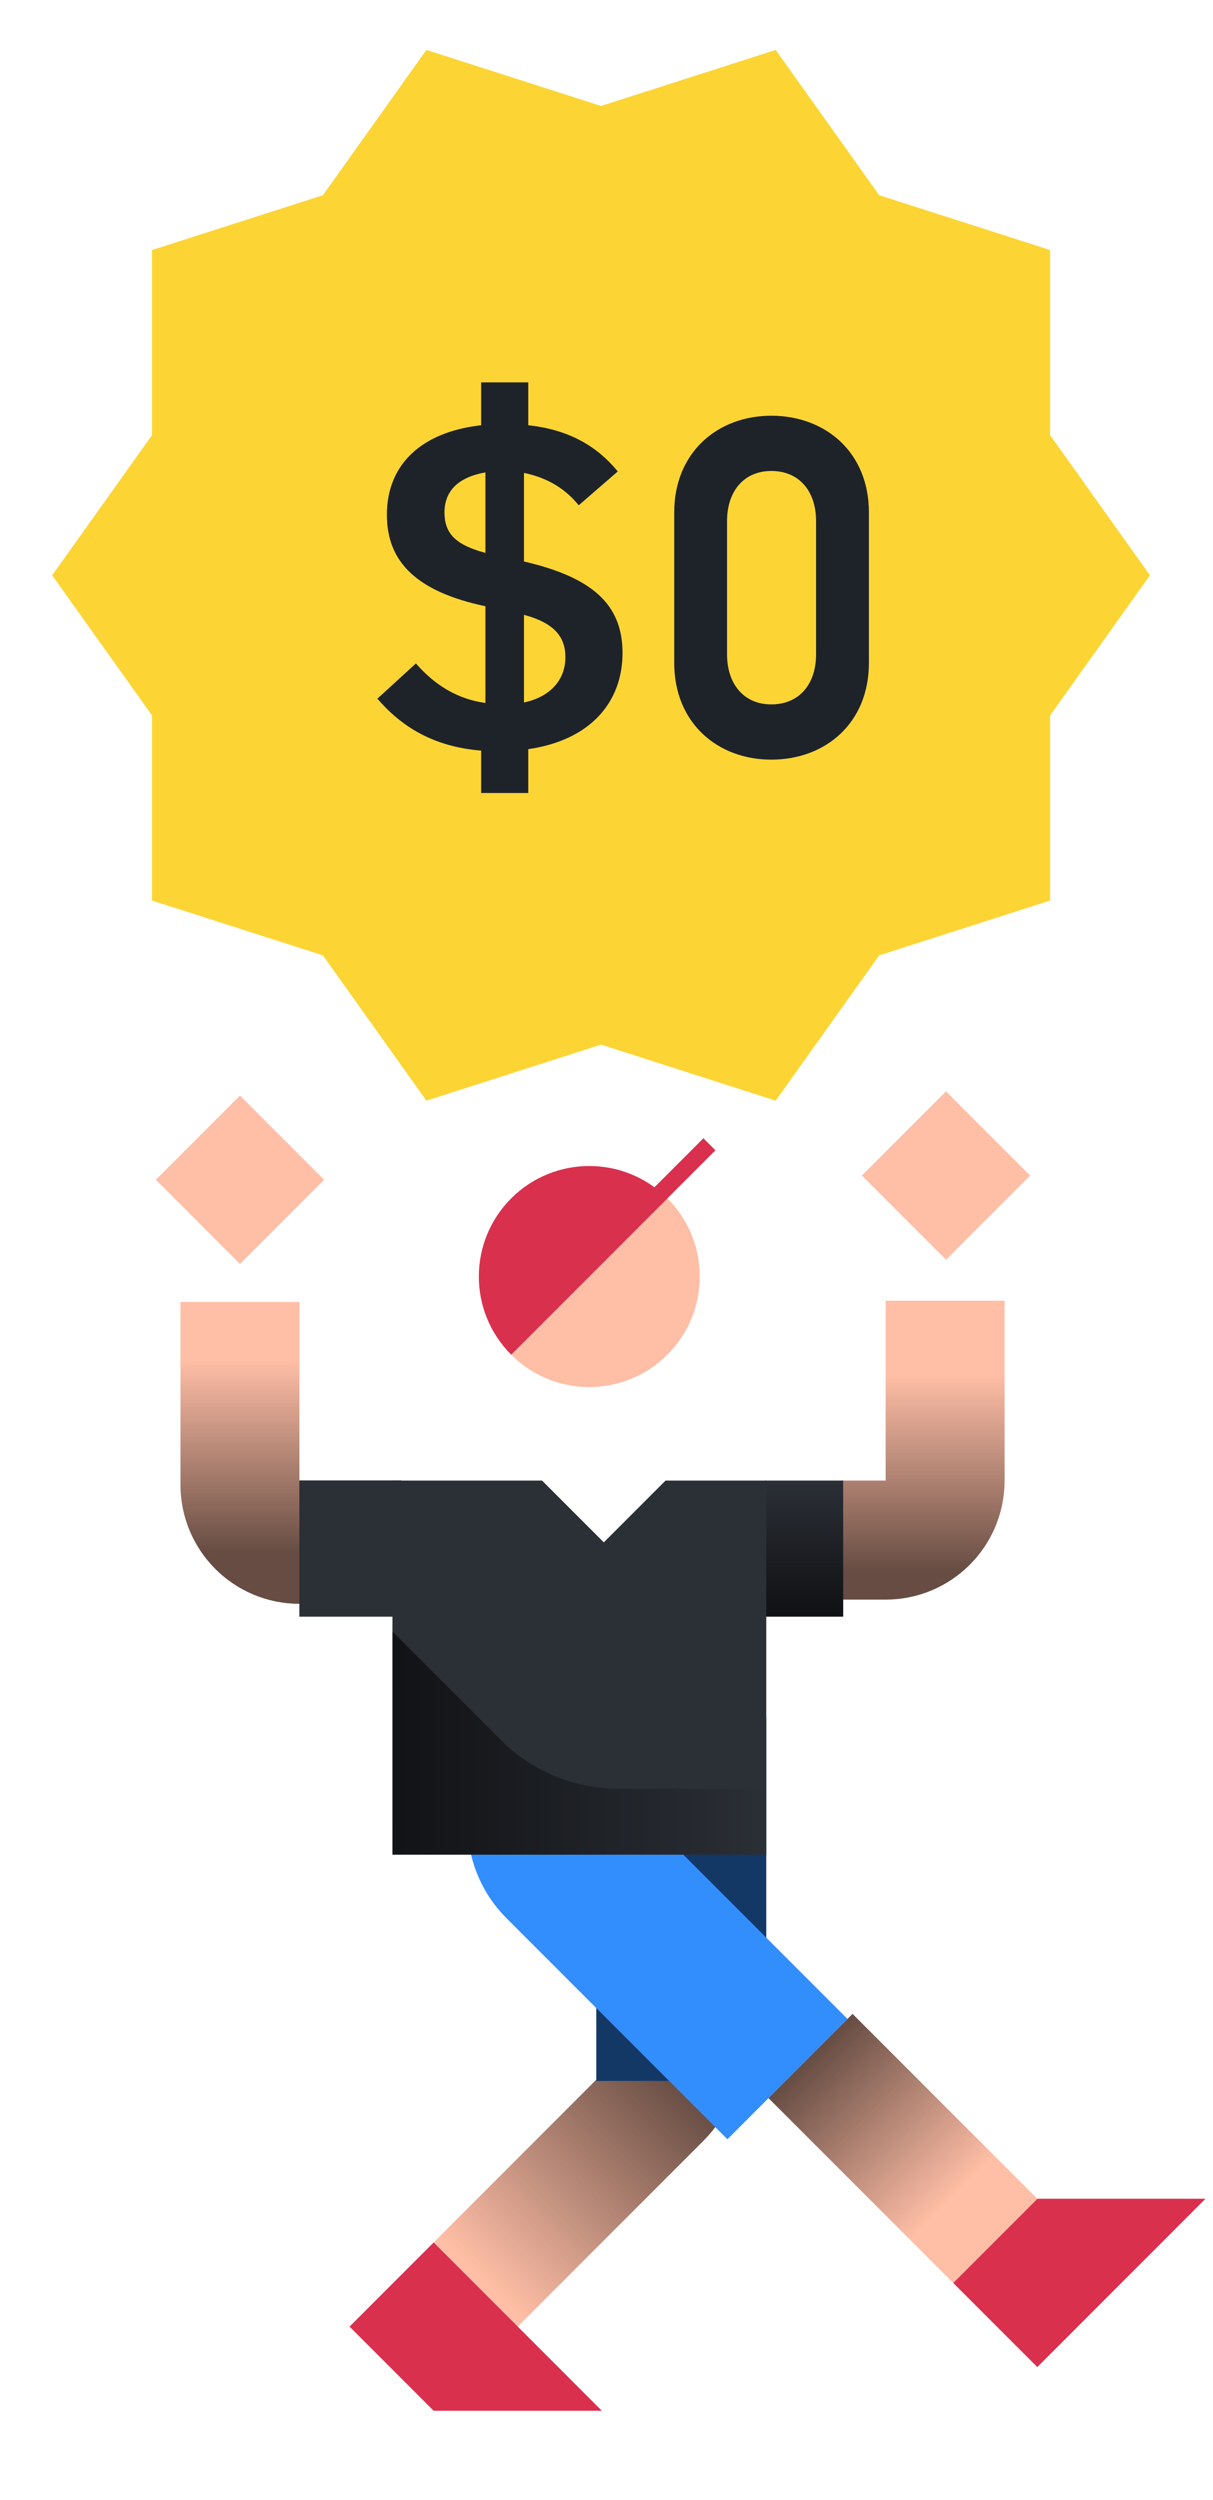 <svg width="151" height="311" viewBox="0 0 151 311" fill="none" xmlns="http://www.w3.org/2000/svg">
<path d="M118.659 283.995L129.129 273.525L139.599 273.525L150.068 273.525L139.599 283.995L129.129 294.465L118.659 283.995Z" fill="#D9304E"/>
<path d="M123.896 278.763L100.894 255.76" stroke="#FFBEA6" stroke-width="14.806"/>
<g style="mix-blend-mode:soft-light" opacity="0.6">
<path d="M123.896 278.763L100.894 255.76" stroke="url(#paint0_linear_1487_132532)" stroke-width="14.806"/>
</g>
<path d="M117.654 161.809L117.654 184.185C117.654 188.273 114.339 191.588 110.251 191.588L104.764 191.588" stroke="#FFBEA6" stroke-width="14.806"/>
<g style="mix-blend-mode:soft-light" opacity="0.6">
<path d="M117.654 161.809L117.654 184.185C117.654 188.273 114.339 191.588 110.251 191.588L104.764 191.588" stroke="url(#paint1_linear_1487_132532)" stroke-width="14.806"/>
</g>
<path d="M29.871 161.97L29.871 184.708C29.871 188.797 33.186 192.111 37.275 192.111L42.562 192.111" stroke="#FFBEA6" stroke-width="14.806"/>
<g style="mix-blend-mode:soft-light" opacity="0.6">
<path d="M29.871 161.97L29.871 184.708C29.871 188.797 33.186 192.111 37.275 192.111L42.562 192.111" stroke="url(#paint2_linear_1487_132532)" stroke-width="14.806"/>
</g>
<path d="M84.809 231.369V255.098C84.809 257.342 83.917 259.494 82.331 261.081L59.162 284.249" stroke="#FFBEA6" stroke-width="14.806"/>
<g style="mix-blend-mode:soft-light" opacity="0.6">
<path d="M84.809 231.369V255.098C84.809 257.342 83.917 259.494 82.331 261.081L59.162 284.249" stroke="url(#paint3_linear_1487_132532)" stroke-width="14.806"/>
</g>
<path d="M84.809 213.654V258.867" stroke="#328DFD" stroke-width="21.152" stroke-linejoin="round"/>
<g style="mix-blend-mode:soft-light" opacity="0.6">
<path d="M84.809 213.654V258.867" stroke="black" stroke-width="21.152" stroke-linejoin="round"/>
</g>
<path d="M43.513 289.431L53.982 299.9L64.452 299.9L74.922 299.9L64.452 289.431L53.982 278.961L43.513 289.431Z" fill="#D9304E"/>
<path d="M83.079 149.079C88.448 154.448 88.448 163.153 83.079 168.523C77.71 173.892 69.004 173.892 63.635 168.523L83.079 149.079Z" fill="#FFBEA6"/>
<path d="M83.079 149.079C77.71 143.71 69.005 143.71 63.636 149.079C58.266 154.449 58.266 163.154 63.636 168.523L83.079 149.079Z" fill="#D9304E"/>
<path d="M88.312 142.35L63.26 167.402" stroke="#D9304E" stroke-width="2.115"/>
<rect width="14.806" height="14.806" transform="matrix(0.707 0.707 0.707 -0.707 107.293 146.238)" fill="#FFBEA6"/>
<rect width="14.806" height="14.806" transform="matrix(0.707 0.707 0.707 -0.707 19.402 146.762)" fill="#FFBEA6"/>
<path d="M98.029 258.644L70.484 231.099C69.364 229.979 68.75 228.424 68.75 226.708L68.75 213.654" stroke="#328DFD" stroke-width="21.152" stroke-linejoin="round"/>
<path d="M95.244 192.645L104.961 192.645" stroke="#2B2F36" stroke-width="16.922"/>
<g style="mix-blend-mode:soft-light" opacity="0.6">
<path d="M95.244 192.645L104.961 192.645" stroke="url(#paint4_linear_1487_132532)" stroke-width="16.922"/>
</g>
<path d="M49.967 192.639L37.276 192.639" stroke="#2B2F36" stroke-width="16.922"/>
<path d="M49.967 192.639L37.276 192.639" stroke="#2B2F36" stroke-width="16.922"/>
<path fill-rule="evenodd" clip-rule="evenodd" d="M67.478 184.184L75.164 191.869L82.85 184.184H95.389V230.718H48.854V184.184H67.478Z" fill="#2B2F36"/>
<g style="mix-blend-mode:soft-light" opacity="0.6">
<path d="M48.855 202.967L48.857 230.718L95.388 230.718L95.388 222.517H76.949C71.479 222.517 66.234 220.344 62.366 216.477L48.855 202.967Z" fill="url(#paint5_linear_1487_132532)"/>
</g>
<path d="M109.445 24.283L130.726 31.107V54.138L143.149 71.566L130.726 88.995V112.026L109.445 118.85L96.561 136.924L74.82 129.952L53.08 136.924L40.196 118.85L18.916 112.026V88.995L6.492 71.566L18.916 54.138V31.107L40.196 24.283L53.08 6.209L74.82 13.18L96.561 6.209L109.445 24.283Z" fill="#FCD535"/>
<path d="M59.895 98.648H65.761V93.197C73.524 92.071 77.494 87.33 77.494 81.227C77.494 75.123 73.642 71.805 65.228 69.849V58.827C68.368 59.479 70.502 60.961 72.042 62.857L76.901 58.65C74.235 55.39 70.679 53.435 65.761 52.901V47.568H59.895V52.901C52.487 53.731 48.161 57.761 48.161 64.042C48.161 69.849 51.776 73.582 60.428 75.419V87.448C56.932 86.975 54.087 85.197 51.776 82.53L46.976 86.915C49.939 90.352 53.91 92.9 59.895 93.374V98.648ZM55.332 63.746C55.332 61.079 57.05 59.361 60.428 58.768V68.782C56.932 67.834 55.332 66.531 55.332 63.746ZM70.383 81.76C70.383 84.545 68.546 86.678 65.228 87.389V76.486C69.198 77.553 70.383 79.389 70.383 81.76ZM96.018 94.5C102.774 94.5 108.166 89.937 108.166 82.471V63.746C108.166 56.279 102.774 51.716 96.018 51.716C89.322 51.716 83.93 56.279 83.93 63.746V82.471C83.93 89.937 89.322 94.5 96.018 94.5ZM96.018 87.626C92.581 87.626 90.507 85.078 90.507 81.404V64.812C90.507 61.138 92.581 58.59 96.018 58.59C99.514 58.59 101.588 61.138 101.588 64.812V81.404C101.588 85.078 99.514 87.626 96.018 87.626Z" fill="#1E2329"/>
<defs>
<linearGradient id="paint0_linear_1487_132532" x1="100.894" y1="255.76" x2="118.537" y2="273.403" gradientUnits="userSpaceOnUse">
<stop/>
<stop offset="1" stop-opacity="0"/>
</linearGradient>
<linearGradient id="paint1_linear_1487_132532" x1="117.654" y1="195.584" x2="117.654" y2="171.007" gradientUnits="userSpaceOnUse">
<stop/>
<stop offset="1" stop-opacity="0"/>
</linearGradient>
<linearGradient id="paint2_linear_1487_132532" x1="29.871" y1="193.232" x2="29.871" y2="169.265" gradientUnits="userSpaceOnUse">
<stop/>
<stop offset="1" stop-opacity="0"/>
</linearGradient>
<linearGradient id="paint3_linear_1487_132532" x1="87.944" y1="262.06" x2="63.237" y2="286.767" gradientUnits="userSpaceOnUse">
<stop/>
<stop offset="1" stop-opacity="0"/>
</linearGradient>
<linearGradient id="paint4_linear_1487_132532" x1="103.705" y1="199.886" x2="103.705" y2="184.083" gradientUnits="userSpaceOnUse">
<stop/>
<stop offset="1" stop-opacity="0"/>
</linearGradient>
<linearGradient id="paint5_linear_1487_132532" x1="49.384" y1="217.286" x2="95.919" y2="217.286" gradientUnits="userSpaceOnUse">
<stop/>
<stop offset="1" stop-opacity="0"/>
</linearGradient>
</defs>
</svg>
